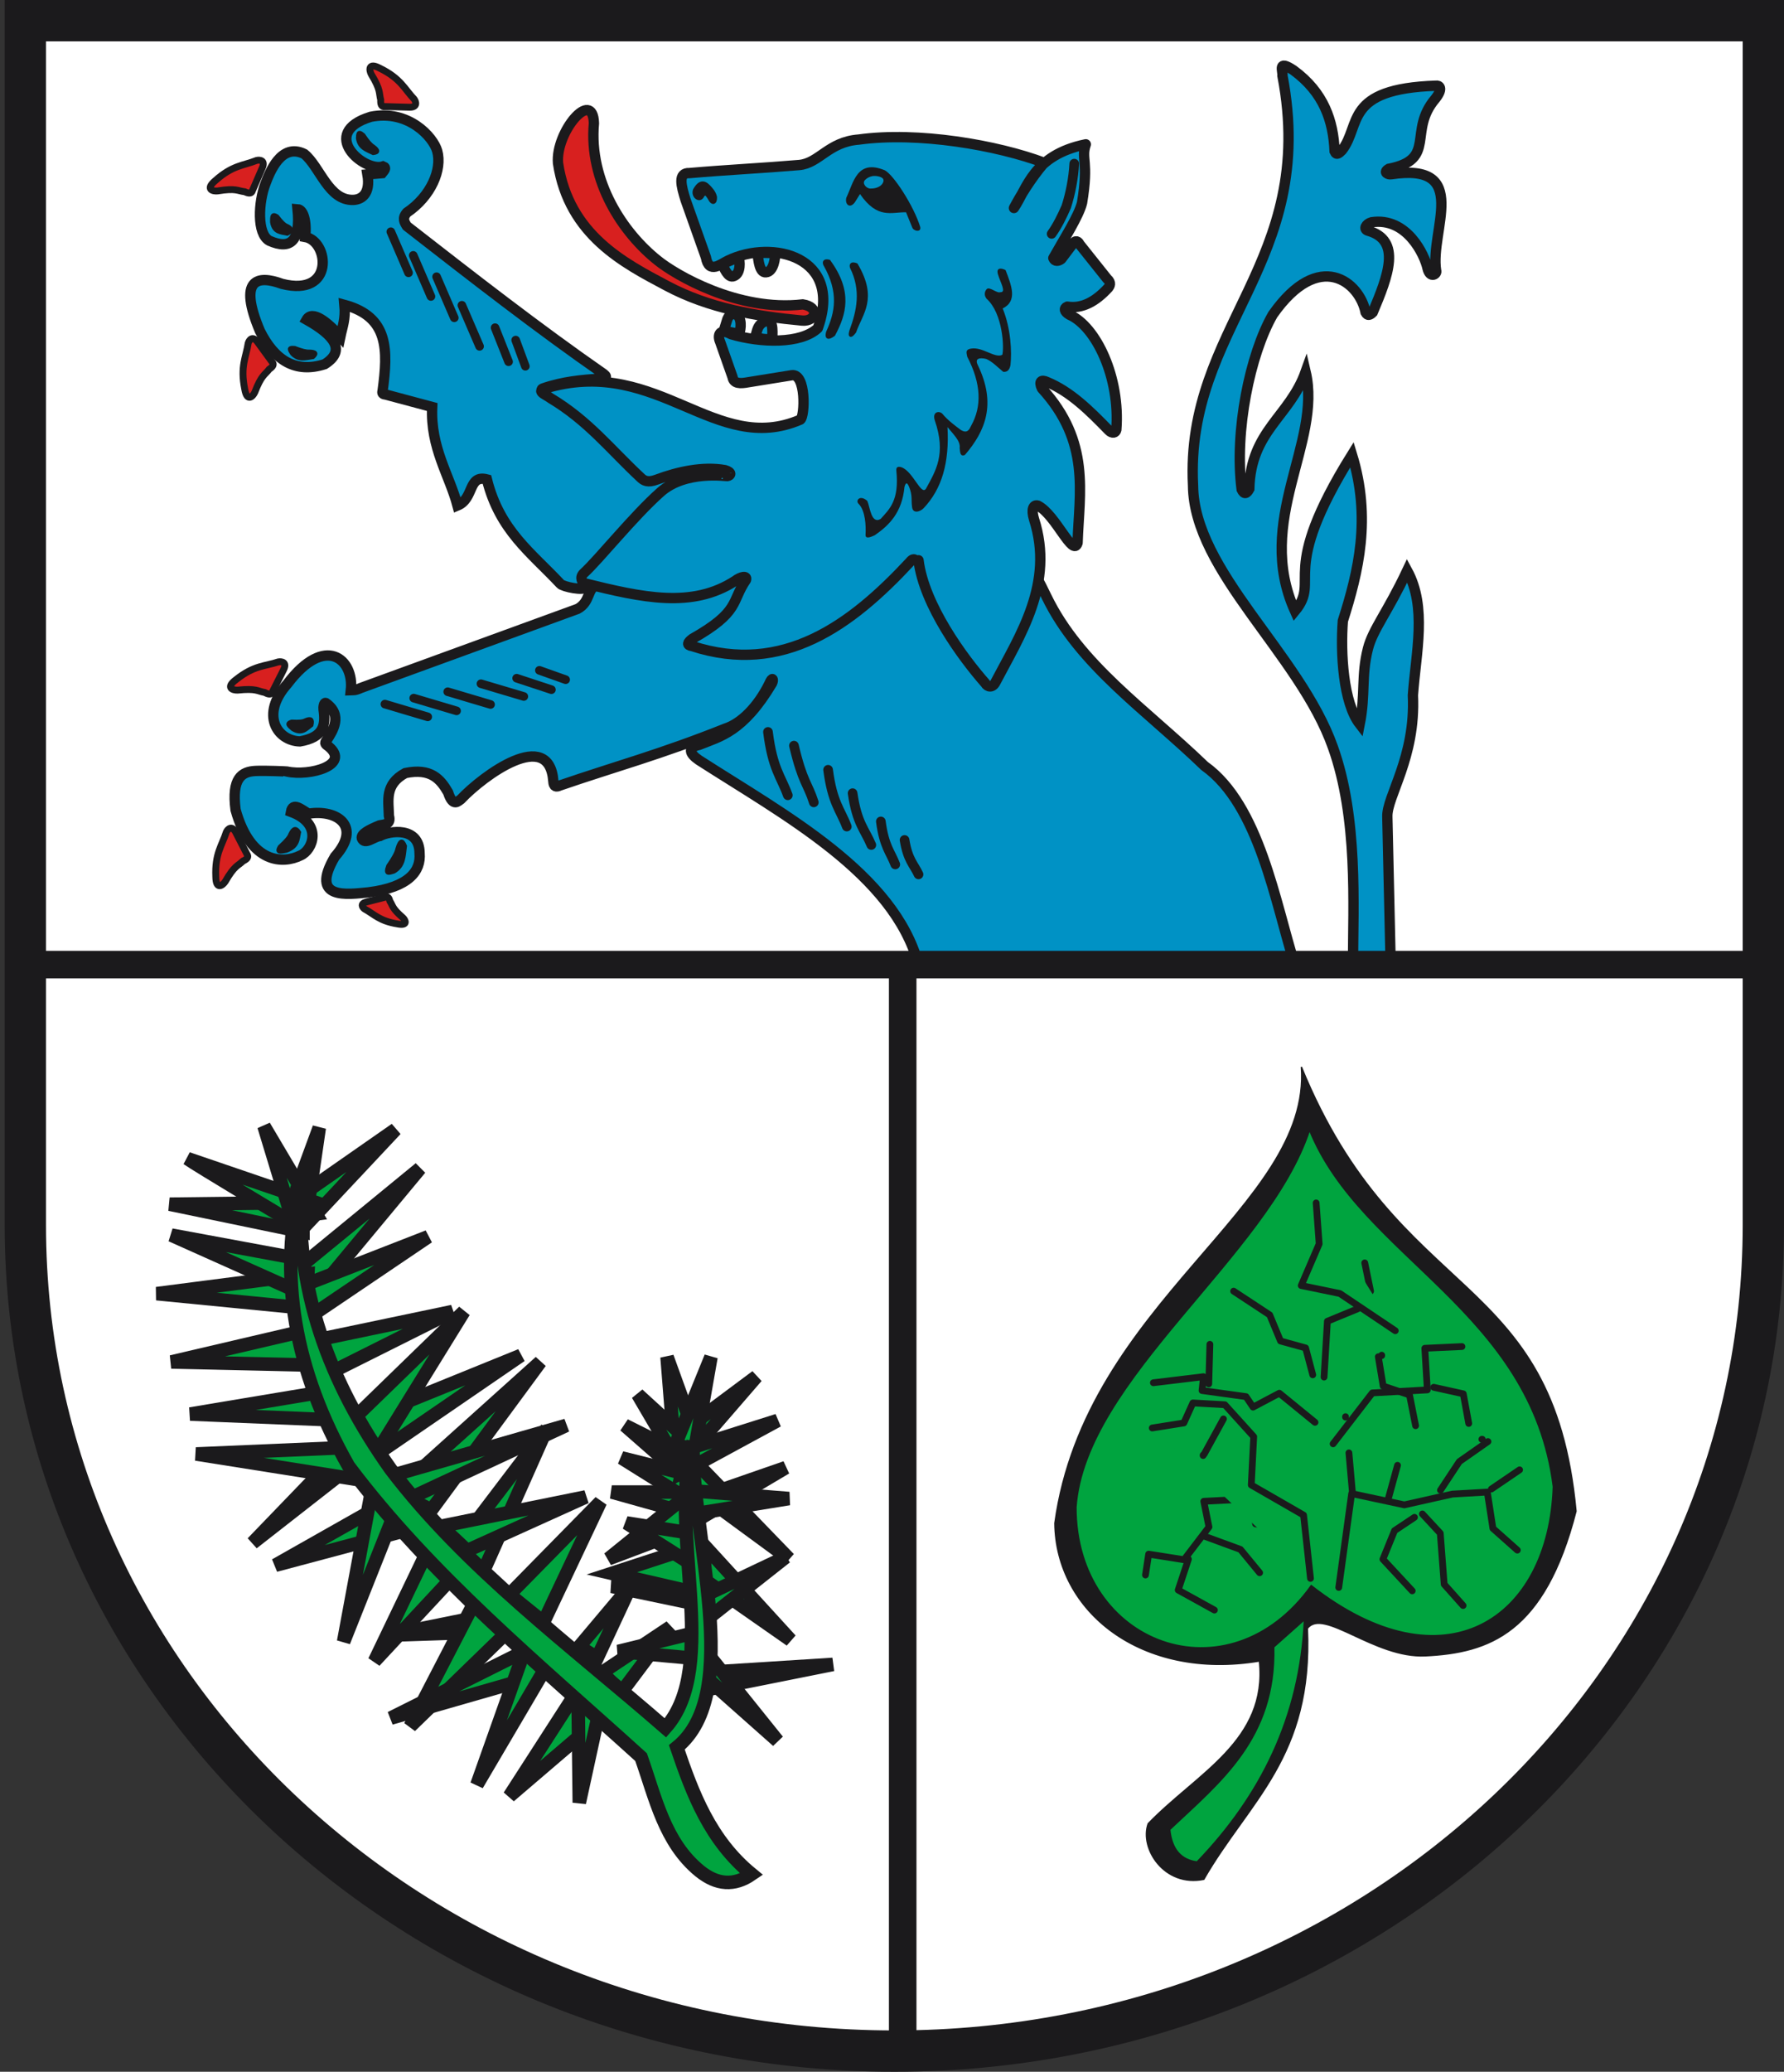 <?xml version="1.0" encoding="UTF-8" standalone="no"?>
<!-- Created with Inkscape (http://www.inkscape.org/) -->

<svg
   xmlns:dc="http://purl.org/dc/elements/1.1/"
   xmlns:cc="http://creativecommons.org/ns#"
   xmlns:rdf="http://www.w3.org/1999/02/22-rdf-syntax-ns#"
   xmlns:svg="http://www.w3.org/2000/svg"
   xmlns="http://www.w3.org/2000/svg"
   xmlns:sodipodi="http://sodipodi.sourceforge.net/DTD/sodipodi-0.dtd"
   xmlns:inkscape="http://www.inkscape.org/namespaces/inkscape"
   version="1.0"
   width="1318.244"
   height="1530.042"
   id="svg6608"
   inkscape:version="0.48.4 r9939"
   sodipodi:docname="Wappen Fohren-Linden.svg">
  <rect width="100%" height="100%" fill="#333333" stroke="none"/>
  <sodipodi:namedview
     pagecolor="#ffffff"
     bordercolor="#666666"
     borderopacity="1"
     objecttolerance="10"
     gridtolerance="10"
     guidetolerance="10"
     inkscape:pageopacity="0"
     inkscape:pageshadow="2"
     inkscape:window-width="640"
     inkscape:window-height="480"
     id="namedview135"
     showgrid="false"
     inkscape:zoom="0.15424412"
     inkscape:cx="659.12195"
     inkscape:cy="765.02106"
     inkscape:window-x="0"
     inkscape:window-y="0"
     inkscape:window-maximized="0"
     inkscape:current-layer="svg6608" />
  <defs
     id="defs6610" />
  <g
     transform="matrix(2.544,0,0,2.544,2370.118,393.864)"
     id="g6367">
    <path
       d="M -418.199,-151.583 L -418.199,198.056 C -418.199,330.456 -531.214,437.801 -670.55,437.801 C -809.976,437.801 -922.973,330.456 -922.973,198.056 L -922.973,-151.583 L -418.199,-151.583 z"
       id="path2565"
       style="fill:#ffffff;fill-opacity:1;stroke:none;stroke-width:10;stroke-linecap:butt;stroke-linejoin:miter;stroke-miterlimit:4;stroke-dasharray:none;stroke-opacity:1" />
  </g>
  <path
     d="M 446.165,276.232 C 397.656,242.546 349.146,204.752 300.637,166.994 C 298.854,164.11 296.994,161.244 300.637,157.004 C 318.505,144.984 326.913,125.124 323.043,111.465 C 320.128,101.178 301.823,80.67 273.996,86.238 C 234.895,98.192 269.194,127.643 283.154,122.87 C 285.927,123.924 283.866,125.946 282.321,127.865 L 271.498,128.811 C 274.048,143.818 266.578,147.467 261.002,147.636 C 242.763,148.179 236.473,123.24 224.876,113.712 C 207.584,105.155 199.212,127.55 196.057,135.851 C 191.065,148.983 189.548,172.6 199.067,177.817 C 214.603,184.663 222.266,178.126 219.881,154.506 C 224.118,154.762 226.687,163.111 225.548,175.015 C 243.185,178.167 247.313,219.463 208.477,209.662 C 190.068,202.898 175.849,205.933 192.055,244.436 C 202.928,266.179 218.313,275.89 239.936,268.966 C 255.699,258.996 247.446,247.854 226.541,236.095 C 230.711,228.809 242.188,237.972 251.502,248.599 C 252.979,241.414 255.505,235.627 254.496,225.127 C 287.415,234.057 286.762,258.387 282.704,288.778 C 282.149,290.44 282.951,291.197 284.724,291.307 L 319.349,300.573 C 317.975,330.739 332.111,350.956 338.06,373.359 C 350.538,368.23 345.651,350.387 359.77,354.042 C 369.254,391.968 392.448,408.038 414.111,431.22 C 415.739,433.213 431.817,436.835 433.446,433.322 L 529.81,363.062 C 504.198,338.187 493.218,323.747 460.067,308.295 C 455.333,305.52 392.743,289.655 401.163,286.88 C 416.213,281.658 430.08,280.572 443.919,279.589 C 446.602,279.523 449.671,279.048 446.165,276.232 z"
     id="path2416"
     style="fill:#0092c5;fill-opacity:1;fill-rule:evenodd;stroke:#1b1a1c;stroke-width:7.633;stroke-linecap:butt;stroke-linejoin:miter;stroke-miterlimit:4;stroke-dasharray:none;stroke-opacity:1" />
  <path
     d="M 441.306,432.163 C 433.673,433.96 436.705,444.356 426.813,449.676 L 266.625,508.08 C 262.152,510.128 261.098,509.611 259.249,509.691 C 261.773,486.74 240.247,468.12 212.388,505.005 C 191.944,528.009 204.97,547.159 221.625,547.552 C 239.221,544.514 240.795,535.561 239.084,524.004 C 238.852,522.434 239.295,518.724 240.694,519.158 C 253.495,528.039 245.904,539.849 241.599,546.391 C 239.275,549.2 240.514,549.512 243.029,551.47 C 258.924,564.909 229.082,573.447 212.086,569.806 C 212.204,569.735 196.322,569.027 188.857,569.36 C 178.668,569.815 171.002,574.648 174.069,598.106 C 185.274,638.399 209.55,637.959 221.976,631.806 C 231.145,627.955 238.941,608.345 214.993,599.563 C 216.32,591.98 222.741,597.98 228.012,600.913 C 248.992,597.587 267.638,610.059 247.462,632.693 C 228.5,664.892 256.649,660.529 272.331,659.025 C 302.404,655.251 311.123,643.144 310.045,630.201 C 309.972,610.15 287.833,613.572 280.682,617.409 C 276.225,617.98 269.455,624.336 267.335,619.063 C 266.679,615.894 272.51,612.818 280.498,609.546 C 284.453,608.822 289.094,608.806 287.372,602.496 C 287.137,591.183 284.051,579.342 299.498,570.933 C 318.327,567.021 325.445,575.351 331.104,585.207 C 334.755,596.594 338.629,591.5 340.599,590.223 C 356.978,572.868 405.9,536.785 408.886,577.006 C 409.076,581.188 411.033,581.393 413.63,580.16 C 454.382,566.142 487.956,557.251 535.888,538.105 C 547.656,534.333 559.899,522.159 568.413,504.999 C 570.934,499.037 571.761,501.963 570.492,504.58 C 548.869,540.837 531.894,543.912 516.647,550.1 C 508.03,551.948 509.277,556.412 516.302,561.267 C 579.891,602.127 660.674,645.157 678.707,712.392 L 956.771,712.392 C 942.416,667.322 930.69,594.592 890.075,565.698 C 846.504,523.701 797.859,491.251 773.343,440.726 C 689.74,264.466 565.278,428.129 441.306,432.163 z"
     id="path2418"
     style="fill:#0092c5;fill-opacity:1;fill-rule:evenodd;stroke:#1b1a1c;stroke-width:7.633;stroke-linecap:butt;stroke-linejoin:miter;stroke-miterlimit:4;stroke-dasharray:none;stroke-opacity:1" />
  <path
     d="M 284.405,520 L 316.064,529.412"
     id="path3194"
     style="fill:none;fill-rule:evenodd;stroke:#1b1a1c;stroke-width:6.361;stroke-linecap:round;stroke-linejoin:round;stroke-miterlimit:4;stroke-dasharray:none;stroke-opacity:1" />
  <path
     d="M 305.709,515.573 L 337.369,524.985"
     id="path3196"
     style="fill:none;fill-rule:evenodd;stroke:#1b1a1c;stroke-width:6.361;stroke-linecap:round;stroke-linejoin:round;stroke-miterlimit:4;stroke-dasharray:none;stroke-opacity:1" />
  <path
     d="M 330.826,510.863 L 362.485,520.276"
     id="path3198"
     style="fill:none;fill-rule:evenodd;stroke:#1b1a1c;stroke-width:6.361;stroke-linecap:round;stroke-linejoin:round;stroke-miterlimit:4;stroke-dasharray:none;stroke-opacity:1" />
  <path
     d="M 567.473,540.549 C 570.888,567.917 577.05,573.318 582.135,587.328"
     id="path3206"
     style="fill:none;fill-rule:evenodd;stroke:#1b1a1c;stroke-width:7.124;stroke-linecap:round;stroke-linejoin:miter;stroke-miterlimit:4;stroke-dasharray:none;stroke-opacity:1" />
  <path
     d="M 586.673,550.673 C 593.129,578.041 596.881,578.554 601.336,592.565"
     id="path3208"
     style="fill:none;fill-rule:evenodd;stroke:#1b1a1c;stroke-width:7.124;stroke-linecap:round;stroke-linejoin:miter;stroke-miterlimit:4;stroke-dasharray:none;stroke-opacity:1" />
  <path
     d="M 611.897,568.507 C 615.118,593.042 620.929,597.884 625.725,610.445"
     id="path3210"
     style="fill:none;fill-rule:evenodd;stroke:#1b1a1c;stroke-width:7.124;stroke-linecap:round;stroke-linejoin:miter;stroke-miterlimit:4;stroke-dasharray:none;stroke-opacity:1" />
  <path
     d="M 630.01,585.785 C 633.231,608.172 639.041,612.59 643.837,624.051"
     id="path3212"
     style="fill:none;fill-rule:evenodd;stroke:#1b1a1c;stroke-width:7.124;stroke-linecap:round;stroke-linejoin:miter;stroke-miterlimit:4;stroke-dasharray:none;stroke-opacity:1" />
  <path
     d="M 650.877,606.652 C 653.359,625.23 657.837,628.897 661.533,638.407"
     id="path3214"
     style="fill:none;fill-rule:evenodd;stroke:#1b1a1c;stroke-width:7.124;stroke-linecap:round;stroke-linejoin:miter;stroke-miterlimit:4;stroke-dasharray:none;stroke-opacity:1" />
  <path
     d="M 668.406,620.341 C 670.81,635.208 675.147,638.142 678.727,645.753"
     id="path3216"
     style="fill:none;fill-rule:evenodd;stroke:#1b1a1c;stroke-width:7.124;stroke-linecap:round;stroke-linejoin:miter;stroke-miterlimit:4;stroke-dasharray:none;stroke-opacity:1" />
  <path
     d="M 999.747,712.392 C 999.852,668.58 1003.639,603.997 984.879,551.736 C 960.545,483.007 882.168,422.087 881.563,358.597 C 875.552,240.809 974.016,194.405 947.638,55.956 C 948.09,52.329 943.622,43.782 955.796,51.877 C 978.181,68.259 985.252,89.146 986.184,111.838 C 987.687,115.177 989.665,112.814 991.596,111.013 C 1006.132,92.519 992.655,65.6 1061.027,63.298 C 1063.073,62.803 1067.037,64.759 1060.634,72.858 C 1040.046,96.995 1062.04,117.693 1026.133,124.696 C 1021.593,127.4 1025.939,129.1 1027.943,128.693 C 1087.181,119.722 1056.573,170.064 1061.177,199.776 C 1062.298,202.31 1056.758,206.039 1054.882,198.326 C 1052.769,188.339 1039.624,160.09 1013.414,164.151 C 1009.137,165.37 1007.34,169.334 1010.784,170.361 C 1035.889,177.363 1025.81,203.632 1014.38,230.641 C 1012.436,232.676 1010.596,233.564 1009.094,230.746 C 1004.683,208.422 974.846,183.494 940.514,232.323 C 923.668,261.63 911.961,318.515 917.496,361.509 C 919.373,365.437 921.249,364.644 923.126,361.121 C 924.127,318.037 952.898,307.806 964.769,274.576 C 977.061,327.259 926.68,384.295 956.882,451.281 C 976.494,427.502 943.627,424.636 999.03,335.757 C 1013.436,382.79 1003.818,422.197 992.268,458.532 C 990.455,482.35 992.533,519.036 1004.741,534.798 C 1009.134,512.658 1005.639,499.204 1010.852,478.867 C 1014.469,464.759 1025.387,452.003 1039.818,421.41 C 1054.573,448.452 1046.322,481.768 1044.033,513.459 C 1046.231,559.58 1024.503,588.379 1025.134,603.321 L 1027.6,712.392 L 999.747,712.392 z"
     id="path3224"
     style="fill:#0092c5;fill-opacity:1;fill-rule:evenodd;stroke:#1b1a1c;stroke-width:7.633;stroke-linecap:butt;stroke-linejoin:miter;stroke-miterlimit:4;stroke-dasharray:none;stroke-opacity:1" />
  <path
     d="M 288.79,171.144 L 301.869,201.473"
     id="path3189"
     style="fill:none;fill-rule:evenodd;stroke:#1b1a1c;stroke-width:6.361;stroke-linecap:round;stroke-linejoin:round;stroke-miterlimit:4;stroke-dasharray:none;stroke-opacity:1" />
  <path
     d="M 305.353,188.612 L 318.432,218.941"
     id="path3191"
     style="fill:none;fill-rule:evenodd;stroke:#1b1a1c;stroke-width:6.361;stroke-linecap:round;stroke-linejoin:round;stroke-miterlimit:4;stroke-dasharray:none;stroke-opacity:1" />
  <path
     d="M 322.598,204.371 L 335.677,234.7"
     id="path3193"
     style="fill:none;fill-rule:evenodd;stroke:#1b1a1c;stroke-width:6.361;stroke-linecap:round;stroke-linejoin:round;stroke-miterlimit:4;stroke-dasharray:none;stroke-opacity:1" />
  <path
     d="M 341.298,225.45 L 354.376,255.779"
     id="path3195"
     style="fill:none;fill-rule:evenodd;stroke:#1b1a1c;stroke-width:6.361;stroke-linecap:round;stroke-linejoin:round;stroke-miterlimit:4;stroke-dasharray:none;stroke-opacity:1" />
  <path
     d="M 274.387,54.937 C 272.801,52.059 271.801,45.665 280.821,50.483 C 296.218,58.071 298.818,65.659 306.059,73.246 C 307.481,75.268 308.598,79.283 302.595,79.185 L 284.285,78.69 C 281.784,79.055 281.122,76.969 281.316,73.741 C 279.891,68.484 281.547,66.748 274.387,54.937 z"
     id="path3209"
     style="fill:#d8201f;fill-opacity:1;fill-rule:evenodd;stroke:#1b1a1c;stroke-width:5.088;stroke-linecap:butt;stroke-linejoin:miter;stroke-miterlimit:4;stroke-dasharray:none;stroke-opacity:1" />
  <path
     d="M 160.825,141.018 C 157.563,141.416 151.258,139.957 159.095,133.388 C 171.882,121.936 179.891,122.356 189.633,118.471 C 192.04,117.906 196.182,118.369 193.85,123.901 L 186.556,140.703 C 185.961,143.159 183.779,142.995 180.857,141.611 C 175.447,140.97 174.455,138.785 160.825,141.018 z"
     id="path3211"
     style="fill:#d8201f;fill-opacity:1;fill-rule:evenodd;stroke:#1b1a1c;stroke-width:5.088;stroke-linecap:butt;stroke-linejoin:miter;stroke-miterlimit:4;stroke-dasharray:none;stroke-opacity:1" />
  <path
     d="M 188.285,289.662 C 186.978,292.677 182.529,297.377 180.827,287.294 C 177.418,270.47 181.833,263.773 183.411,253.405 C 184.141,251.043 186.636,247.705 190.228,252.516 L 201.03,267.307 C 202.848,269.063 201.603,270.863 198.93,272.682 C 195.641,277.024 193.254,276.775 188.285,289.662 z"
     id="path3213"
     style="fill:#d8201f;fill-opacity:1;fill-rule:evenodd;stroke:#1b1a1c;stroke-width:5.088;stroke-linecap:butt;stroke-linejoin:miter;stroke-miterlimit:4;stroke-dasharray:none;stroke-opacity:1" />
  <path
     d="M 204.887,159.643 C 200.484,156.836 200.888,160.757 200.833,164.035 C 202.15,171.985 207.558,171.756 212.319,172.819 C 216.374,170.792 216.374,168.765 212.319,166.738 C 210.31,166.032 208.234,164.009 204.887,159.643 z"
     id="path3215"
     style="fill:#1b1a1c;fill-opacity:1;fill-rule:evenodd;stroke:#1b1a1c;stroke-width:2.544px;stroke-linecap:butt;stroke-linejoin:miter;stroke-opacity:1" />
  <path
     d="M 217.729,256.758 C 211.949,256.179 214.182,258.906 215.65,261.318 C 220.685,266.681 226.074,264.708 231.407,263.895 C 234.585,261.062 233.642,259.582 228.58,259.456 C 226.21,259.611 223.16,258.828 217.729,256.758 z"
     id="path3217"
     style="fill:#1b1a1c;fill-opacity:1;fill-rule:evenodd;stroke:#1b1a1c;stroke-width:2.544px;stroke-linecap:butt;stroke-linejoin:miter;stroke-opacity:1" />
  <path
     d="M 268.606,99.578 C 264.202,95.791 264.468,99.306 264.289,102.123 C 265.34,109.404 270.887,110.876 275.723,113.267 C 279.951,112.767 280.027,111.014 275.951,108.009 C 273.92,106.778 271.87,104.387 268.606,99.578 z"
     id="path3219"
     style="fill:#1b1a1c;fill-opacity:1;fill-rule:evenodd;stroke:#1b1a1c;stroke-width:2.544px;stroke-linecap:butt;stroke-linejoin:miter;stroke-opacity:1" />
  <path
     d="M 215.492,532.731 C 210.502,534.266 213.75,536.498 216.212,538.664 C 223.123,542.81 226.451,538.541 230.345,535.603 C 231.427,531.201 229.882,529.888 225.712,531.664 C 223.873,532.737 220.987,533.008 215.492,532.731 z"
     id="path3221"
     style="fill:#1b1a1c;fill-opacity:1;fill-rule:evenodd;stroke:#1b1a1c;stroke-width:2.544px;stroke-linecap:butt;stroke-linejoin:miter;stroke-opacity:1" />
  <path
     d="M 286.659,639.429 C 283.973,646.584 287.804,644.832 291.012,643.931 C 298.772,639.662 298.472,631.973 299.447,624.825 C 297.407,619.615 295.424,620.221 293.497,626.644 C 292.834,629.737 290.884,633.321 286.659,639.429 z"
     id="path3223"
     style="fill:#1b1a1c;fill-opacity:1;fill-rule:evenodd;stroke:#1b1a1c;stroke-width:2.544px;stroke-linecap:butt;stroke-linejoin:miter;stroke-opacity:1" />
  <path
     d="M 206.554,625.23 C 203.477,630.445 207.865,629.168 211.54,628.511 C 220.427,625.401 220.084,619.798 221.2,614.589 C 218.864,610.793 216.593,611.235 214.386,615.915 C 213.626,618.169 211.393,620.78 206.554,625.23 z"
     id="path3227"
     style="fill:#1b1a1c;fill-opacity:1;fill-rule:evenodd;stroke:#1b1a1c;stroke-width:2.544px;stroke-linecap:butt;stroke-linejoin:miter;stroke-opacity:1" />
  <path
     d="M 175.663,509.675 C 172.384,509.885 166.173,508.068 174.373,501.958 C 187.794,491.256 195.767,492.134 205.715,488.814 C 208.15,488.388 212.259,489.086 209.614,494.476 L 201.37,510.833 C 200.635,513.251 198.466,512.962 195.628,511.413 C 190.265,510.463 189.399,508.226 175.663,509.675 z"
     id="path3231"
     style="fill:#d8201f;fill-opacity:1;fill-rule:evenodd;stroke:#1b1a1c;stroke-width:5.088;stroke-linecap:butt;stroke-linejoin:miter;stroke-miterlimit:4;stroke-dasharray:none;stroke-opacity:1" />
  <path
     d="M 166.453,651.005 C 164.694,653.781 159.571,657.735 159.452,647.51 C 158.691,630.361 164.091,624.43 167.256,614.431 C 168.344,612.211 171.325,609.299 174.129,614.608 L 182.509,630.896 C 184.032,632.912 182.523,634.496 179.601,635.88 C 175.679,639.66 173.359,639.044 166.453,651.005 z"
     id="path3233"
     style="fill:#d8201f;fill-opacity:1;fill-rule:evenodd;stroke:#1b1a1c;stroke-width:5.088;stroke-linecap:butt;stroke-linejoin:miter;stroke-miterlimit:4;stroke-dasharray:none;stroke-opacity:1" />
  <path
     d="M 297.691,677.726 C 299.558,679.477 301.775,683.914 293.783,682.357 C 280.285,680.164 276.573,675.204 269.313,671.247 C 267.766,670.083 266,667.403 270.613,666.178 L 284.727,662.58 C 286.556,661.774 287.537,663.149 288.122,665.54 C 290.405,669.057 289.533,670.679 297.691,677.726 z"
     id="path3235"
     style="fill:#d8201f;fill-opacity:1;fill-rule:evenodd;stroke:#1b1a1c;stroke-width:5.088;stroke-linecap:butt;stroke-linejoin:miter;stroke-miterlimit:4;stroke-dasharray:none;stroke-opacity:1" />
  <path
     d="M 1302.979,15.266 L 1302.979,904.817 C 1302.979,1241.67 1015.445,1514.777 660.947,1514.777 C 306.219,1514.777 18.73,1241.67 18.73,904.817 L 18.73,15.266 L 1302.979,15.266 z"
     id="path3539"
     style="fill:none;fill-opacity:1;stroke:#1b1a1c;stroke-width:30.53;stroke-linecap:butt;stroke-linejoin:miter;stroke-miterlimit:4;stroke-dasharray:none;stroke-opacity:1" />
  <path
     d="M 585.027,277.129 C 595.821,275.467 594.805,307.527 591.414,309.91 C 528.861,336.868 486.759,263.915 406.093,285.954 C 393.718,288.355 403.287,291.254 406.754,294.015 C 434.805,310.814 451.027,331.888 473.174,352.507 C 475.716,355.07 478.62,356.707 485.317,354.195 C 500.773,348.397 519.398,344.279 535.722,347.205 C 541.157,348.764 540.05,351.268 537.408,351.595 C 537.649,351.936 506.77,346.799 488.052,363.446 C 467.825,381.436 442.923,412.699 431.392,423.306 C 427.896,426.521 430.463,430.417 431.757,430.741 C 474.607,441.343 511.428,449.623 543.315,428.899 C 547.065,425.982 552.373,424.687 551.207,428.31 C 540.163,444.351 547.144,451.623 511.604,471.746 C 507.974,474.48 507.118,476.484 511.39,477.139 C 578.665,499.096 629.127,461.524 672.312,415.112 C 676.124,410.192 677.246,416.145 678.716,413.773 C 682.753,447.006 712.004,486.404 728.014,504.532 C 729.677,507.605 733.442,508.009 735.484,504.055 C 753.799,469.122 779.239,430.854 764.087,383.5 C 761.823,376.074 763.611,372.409 766.923,373.417 C 780.034,380.002 792.81,412.016 796.257,400.952 C 797.516,363.48 806.055,326.413 769.898,286.863 C 767.338,281.431 769.659,280.234 773.524,282.04 C 790.832,289.092 805.104,303.23 819.208,317.756 C 821.924,320.571 824.433,319.641 824.882,317.381 C 827.878,278.933 810.073,241.111 790.135,232.396 C 786.206,230.033 785.933,227.594 788.67,226.456 C 799.641,228.212 809.622,222.714 818.962,212.507 C 819.93,211.225 821.503,208.909 818.071,205.872 L 797.678,180.321 C 796.938,178.548 794.812,176.709 792.524,180.323 L 784.23,191.315 C 782.114,192.945 779.379,193.368 778.331,190.605 C 786.366,176.232 797.12,159.682 799.552,149.79 C 804.758,118.419 798.587,117.618 802.326,106.585 C 763.327,114.52 758.987,139.244 749.219,153.623 C 753.687,145.132 761.379,132.259 771.62,120.233 C 737.013,107.211 678.365,96.976 634.427,103.091 C 612.145,104.777 605.264,120.615 590.484,121.877 C 564.201,124.122 536.125,125.49 509.477,127.828 C 500.695,127.4 503.356,137.27 506.562,147.631 L 521.616,190.039 C 523.85,202.786 532.694,194.868 537.869,192.462 C 570.979,176.451 623.164,189.618 604.294,242.371 C 591.757,254.151 562.221,253.338 540.209,246.821 C 531.331,242.028 530.058,247.904 532.105,252.408 L 541.307,278.504 C 542.124,283.508 547.054,283.371 552.706,282.331 L 585.027,277.129 z"
     id="path2384"
     style="fill:#0092c5;fill-opacity:1;fill-rule:evenodd;stroke:#1b1a1c;stroke-width:7.633;stroke-linecap:round;stroke-linejoin:round;stroke-miterlimit:4;stroke-dasharray:none;stroke-opacity:1" />
  <path
     d="M 533.511,195.178 C 536.749,193.665 541.1,191.676 545.799,190.163 C 546.654,192.242 547.792,201.812 542.256,203.923 C 537.8,205.824 534.934,197.187 533.511,195.178 z"
     id="path2406"
     style="fill:#0092c5;fill-opacity:1;fill-rule:evenodd;stroke:#1b1a1c;stroke-width:7.633;stroke-linecap:butt;stroke-linejoin:miter;stroke-miterlimit:4;stroke-dasharray:none;stroke-opacity:1" />
  <path
     d="M 559.763,187.313 C 562.547,186.501 568.858,186.601 572.784,187.237 C 572.978,189.477 571.889,200.748 565.975,201.105 C 561.154,201.586 560.436,192.013 559.763,187.313 z"
     id="path2408"
     style="fill:#0092c5;fill-opacity:1;fill-rule:evenodd;stroke:#1b1a1c;stroke-width:7.633;stroke-linecap:butt;stroke-linejoin:miter;stroke-miterlimit:4;stroke-dasharray:none;stroke-opacity:1" />
  <path
     d="M 593.247,224.804 C 605.85,226.781 603.078,237.501 592.873,236.765 C 558.016,233.507 523.962,227.676 492.827,211.141 C 461.432,194.469 420.295,173.642 412.332,120.516 C 410.373,97.441 438.03,64.846 438.871,90.986 C 434.937,134.102 460.44,172.068 485.998,192.377 C 498.817,202.811 545.362,230.413 593.247,224.804 z"
     id="path2410"
     style="fill:#d8201f;fill-opacity:1;fill-rule:evenodd;stroke:#1b1a1c;stroke-width:7.633;stroke-linecap:butt;stroke-linejoin:miter;stroke-miterlimit:4;stroke-dasharray:none;stroke-opacity:1" />
  <path
     d="M 625.393,145.934 C 630.69,135.071 633.064,117.219 653.801,125.749 C 660.238,129.048 675.308,152.217 679.967,167.613 C 680.936,171.85 674.875,170.852 673.967,167.744 L 669.5,156.774 C 658.655,156.583 648.462,162.077 635.485,143.317 L 631.747,149.298 C 627.941,154.58 624.075,150.792 625.393,145.934 z"
     id="path2412"
     style="fill:#1b1a1c;fill-opacity:1;fill-rule:evenodd;stroke:none;stroke-width:1px;stroke-linecap:butt;stroke-linejoin:miter;stroke-opacity:1" />
  <path
     d="M 639.218,132.925 C 636.635,135.416 640.32,139.329 643.103,139.238 C 650.333,139.408 653.279,135.056 652.816,132.925 C 652.704,130.572 647.425,129.599 644.786,130.045 C 642.479,130.434 640.426,131.629 639.218,132.925 z"
     id="path2414"
     style="fill:#0092c5;fill-opacity:1;fill-rule:evenodd;stroke:none;stroke-width:1px;stroke-linecap:butt;stroke-linejoin:miter;stroke-opacity:1" />
  <path
     d="M 355.393,504.949 L 387.052,514.362"
     id="path3200"
     style="fill:none;fill-rule:evenodd;stroke:#1b1a1c;stroke-width:6.361;stroke-linecap:round;stroke-linejoin:round;stroke-miterlimit:4;stroke-dasharray:none;stroke-opacity:1" />
  <path
     d="M 381.765,500.868 L 407.459,509.338"
     id="path3202"
     style="fill:none;fill-rule:evenodd;stroke:#1b1a1c;stroke-width:6.361;stroke-linecap:round;stroke-linejoin:round;stroke-miterlimit:4;stroke-dasharray:none;stroke-opacity:1" />
  <path
     d="M 398.562,495.06 L 417.977,501.961"
     id="path3204"
     style="fill:none;fill-rule:evenodd;stroke:#1b1a1c;stroke-width:6.361;stroke-linecap:round;stroke-linejoin:round;stroke-miterlimit:4;stroke-dasharray:none;stroke-opacity:1" />
  <path
     d="M 513.268,140.458 C 511.792,144.923 516.715,148.77 518.908,145.104 C 519.864,143.323 521.105,142.113 522.89,144.44 C 523.692,145.555 524.277,146.425 524.733,147.325 C 526.254,150.33 528.744,150.204 528.551,145.56 C 527.841,142.121 525.44,139.606 523.711,137.774 C 520.307,134.169 516.846,133.933 513.268,140.458 z"
     id="path3218"
     style="fill:#1b1a1c;fill-opacity:1;fill-rule:evenodd;stroke:#1b1a1c;stroke-width:2.544px;stroke-linecap:butt;stroke-linejoin:miter;stroke-opacity:1" />
  <path
     d="M 535.023,243.602 L 537.479,235.704 C 538.934,231.869 542.064,231.552 543.718,232.217 C 548.325,234.07 547.76,242.934 545.984,246.848 C 542.094,245.394 538.095,245.584 535.023,243.602 z"
     id="path3220"
     style="fill:#0092c5;fill-opacity:1;fill-rule:evenodd;stroke:#1b1a1c;stroke-width:7.633;stroke-linecap:butt;stroke-linejoin:miter;stroke-miterlimit:4;stroke-dasharray:none;stroke-opacity:1" />
  <path
     d="M 558.139,248.653 C 559.485,244.499 559.525,240.617 563.916,237.985 C 571.649,234.057 570.885,243.242 570.635,250.652 C 565.836,250.491 562.938,250.665 558.139,248.653 z"
     id="path3222"
     style="fill:#0092c5;fill-opacity:1;fill-rule:evenodd;stroke:#1b1a1c;stroke-width:7.633;stroke-linecap:butt;stroke-linejoin:miter;stroke-miterlimit:4;stroke-dasharray:none;stroke-opacity:1" />
  <path
     d="M 609.524,195.172 C 621.492,216.008 618.121,231.267 611.67,245.405 C 610.837,248.695 611.2,250.549 615.964,247.122 C 624.101,231.833 628.899,215.556 612.529,193.026 C 609.989,192.459 608.684,192.922 609.524,195.172 z"
     id="path3226"
     style="fill:#1b1a1c;fill-opacity:1;fill-rule:evenodd;stroke:#1b1a1c;stroke-width:2.544px;stroke-linecap:butt;stroke-linejoin:miter;stroke-opacity:1" />
  <path
     d="M 629.273,197.319 C 637.738,214.439 634.315,229.656 628.844,244.546 C 627.873,248.087 628.446,248.76 631.42,244.976 C 636.29,231.038 647.425,220.656 632.708,195.602 C 629.957,194.568 628.641,194.969 629.273,197.319 z"
     id="path3228"
     style="fill:#1b1a1c;fill-opacity:1;fill-rule:evenodd;stroke:#1b1a1c;stroke-width:2.544px;stroke-linecap:butt;stroke-linejoin:miter;stroke-opacity:1" />
  <path
     d="M 737.316,202.275 C 739.071,208.466 743.868,216.028 739.184,215.781 C 736.75,216.865 731.298,211.561 729.231,213.424 C 728.367,214.202 726.423,217.068 728.88,220.503 C 741.205,231.404 742.042,257.376 740.623,262.033 C 735.289,264.845 726.049,256.082 717.717,257.426 C 712.773,258.116 714.364,260.984 714.712,263.437 C 725.222,283.645 725.417,300.274 717.729,314.167 C 716.404,316.904 714.922,320.59 709.989,317.534 C 706.345,314.845 700.174,310.267 696.495,305.734 C 694.179,303.081 688.764,303.962 690.669,310.235 C 699.409,335.388 691.354,347.79 684.229,360.897 C 680.684,366.323 674.883,348.544 666.349,345.15 C 662.924,344.05 662.142,345.374 662.333,347.588 C 664.537,369.58 657.341,375.906 650.74,383.223 C 643.7,387.412 642.883,374.412 640.866,369.913 C 635.235,365.047 631.985,369.786 634.425,372.06 C 639.477,377.081 639.953,388.467 639.577,394.815 C 639.368,397.994 642.449,397.175 646.447,395.245 C 657.237,387.788 666.541,378.45 668.343,359.609 C 669.488,355.387 670.633,356.943 671.778,359.609 C 674.373,366.041 673.209,369.341 673.925,374.207 C 674.328,379.594 679.695,378.099 682.398,375.42 C 696.066,361.039 701.585,341.576 700.114,315.387 C 704.214,320.539 709.907,325.691 709.13,330.844 C 709.422,334.001 709.465,337.515 712.995,335.996 C 728.039,318.481 736.536,298.397 722.44,269.448 C 719.412,263.085 727.09,264.65 728.88,265.155 C 733.448,267.144 737.181,271.28 741.331,274.6 C 743.708,274.795 745.755,274.003 746.656,269.772 C 747.741,259.918 746.985,242.601 740.902,227.802 C 752.141,222.272 747.355,210.78 743.048,199.466 C 740.635,198.197 736.03,197.038 737.316,202.275 z"
     id="path3230"
     style="fill:#1b1a1c;fill-opacity:1;fill-rule:evenodd;stroke:none;stroke-width:1px;stroke-linecap:butt;stroke-linejoin:miter;stroke-opacity:1" />
  <path
     d="M 365.825,241.998 L 375.801,267.146"
     id="path3197"
     style="fill:none;fill-rule:evenodd;stroke:#1b1a1c;stroke-width:6.361;stroke-linecap:round;stroke-linejoin:round;stroke-miterlimit:4;stroke-dasharray:none;stroke-opacity:1" />
  <path
     d="M 381.052,251.163 L 388.206,270.486"
     id="path3199"
     style="fill:none;fill-rule:evenodd;stroke:#1b1a1c;stroke-width:6.361;stroke-linecap:round;stroke-linejoin:round;stroke-miterlimit:4;stroke-dasharray:none;stroke-opacity:1" />
  <path
     d="M 793.8,120.848 C 793.249,131.458 791.011,142.936 787.879,152.678 C 784.978,159.364 781.134,167.163 777.088,172.721"
     id="path3201"
     style="fill:none;fill-rule:evenodd;stroke:#1b1a1c;stroke-width:7.124;stroke-linecap:round;stroke-linejoin:miter;stroke-miterlimit:4;stroke-dasharray:none;stroke-opacity:1" />
  <path
     d="M 10.177,712.392 L 1303.361,712.392"
     id="path3736"
     style="fill:none;fill-rule:evenodd;stroke:#1b1a1c;stroke-width:20.354;stroke-linecap:butt;stroke-linejoin:miter;stroke-miterlimit:4;stroke-dasharray:none;stroke-opacity:1" />
  <path
     d="M 667.022,1512.773 L 667.022,709.582"
     id="path2863"
     style="fill:none;fill-rule:evenodd;stroke:#1b1a1c;stroke-width:20.354;stroke-linecap:butt;stroke-linejoin:miter;stroke-miterlimit:4;stroke-dasharray:none;stroke-opacity:1" />
  <path
     d="M 848.428,1346.828 C 884.708,1309.323 936.77,1285.506 930.62,1226.701 C 843.473,1241.223 780.121,1190.136 779.475,1124.875 C 802.127,961.221 969.324,891.339 961.615,787.953 C 1033.773,964.462 1147.69,935.969 1164.553,1116.057 C 1141.383,1206.245 1100.336,1220.55 1053.301,1222.864 C 1015.373,1224.73 977.897,1186.995 966.06,1202.647 C 970.274,1297.882 922.756,1330.02 889.524,1387.924 C 860.521,1393.869 841.857,1365.165 848.428,1346.828 z"
     id="path2878"
     style="fill:#1b1a1c;fill-opacity:1;fill-rule:evenodd;stroke:#1b1a1c;stroke-width:1px;stroke-linecap:butt;stroke-linejoin:miter;stroke-opacity:1" />
  <path
     d="M 941.198,1216.361 C 942.828,1283.996 901.655,1315.962 864.353,1351.154 C 865.839,1366.11 872.949,1373.566 884.509,1375.089 C 931.336,1326.431 960.677,1268.357 963.873,1196.205 L 941.198,1216.361 z"
     id="path2880"
     style="fill:#00a43f;fill-opacity:1;fill-rule:evenodd;stroke:#1b1a1c;stroke-width:1px;stroke-linecap:butt;stroke-linejoin:miter;stroke-opacity:1" />
  <path
     d="M 968.912,1171.011 C 907.81,1256.411 794.89,1214.555 795.067,1113.062 C 801.958,1018.093 936.998,927.88 967.652,834.659 C 1005.84,929.12 1131.427,967.562 1147.795,1097.945 C 1144.585,1195.912 1067.191,1247.863 968.912,1171.011 z"
     id="path2882"
     style="fill:#00a43f;fill-opacity:1;fill-rule:evenodd;stroke:#1b1a1c;stroke-width:1px;stroke-linecap:butt;stroke-linejoin:miter;stroke-opacity:1" />
  <path
     d="M 186.611,1139.517 L 267.235,1076.53 L 254.637,1068.971 L 186.611,1139.517 z"
     id="path2884"
     style="fill:#00a43f;fill-opacity:1;fill-rule:evenodd;stroke:#1b1a1c;stroke-width:10;stroke-linecap:butt;stroke-linejoin:miter;stroke-miterlimit:4;stroke-dasharray:none;stroke-opacity:1" />
  <path
     d="M 144.886,1073.803 L 269.878,1093.593 L 264.839,1068.651 L 144.886,1073.803 z"
     id="path2886"
     style="fill:#00a43f;fill-opacity:1;fill-rule:evenodd;stroke:#1b1a1c;stroke-width:10;stroke-linecap:butt;stroke-linejoin:miter;stroke-miterlimit:4;stroke-dasharray:none;stroke-opacity:1" />
  <path
     d="M 140.576,1044.304 L 251.314,1048.848 L 244.215,1027.006 L 140.576,1044.304 z"
     id="path2888"
     style="fill:#00a43f;fill-opacity:1;fill-rule:evenodd;stroke:#1b1a1c;stroke-width:10;stroke-linecap:butt;stroke-linejoin:miter;stroke-miterlimit:4;stroke-dasharray:none;stroke-opacity:1" />
  <path
     d="M 277.934,1074.291 L 384.825,1001.029 L 263.522,1050.27 L 277.934,1074.291 z"
     id="path2890"
     style="fill:#00a43f;fill-opacity:1;fill-rule:evenodd;stroke:#1b1a1c;stroke-width:10;stroke-linecap:butt;stroke-linejoin:miter;stroke-miterlimit:4;stroke-dasharray:none;stroke-opacity:1" />
  <path
     d="M 318.769,1115.125 L 399.237,1005.832 L 292.346,1101.914 L 318.769,1115.125 z"
     id="path2892"
     style="fill:#00a43f;fill-opacity:1;fill-rule:evenodd;stroke:#1b1a1c;stroke-width:10;stroke-linecap:butt;stroke-linejoin:miter;stroke-miterlimit:4;stroke-dasharray:none;stroke-opacity:1" />
  <path
     d="M 280.336,1092.306 L 418.453,1052.672 L 297.15,1109.12 L 280.336,1092.306 z"
     id="path2894"
     style="fill:#00a43f;fill-opacity:1;fill-rule:evenodd;stroke:#1b1a1c;stroke-width:10;stroke-linecap:butt;stroke-linejoin:miter;stroke-miterlimit:4;stroke-dasharray:none;stroke-opacity:1" />
  <path
     d="M 335.583,1145.151 L 404.041,1055.074 L 356,1163.166 L 335.583,1145.151 z"
     id="path2896"
     style="fill:#00a43f;fill-opacity:1;fill-rule:evenodd;stroke:#1b1a1c;stroke-width:10;stroke-linecap:butt;stroke-linejoin:miter;stroke-miterlimit:4;stroke-dasharray:none;stroke-opacity:1" />
  <path
     d="M 276.733,1226.82 L 319.97,1136.744 L 341.588,1157.161 L 276.733,1226.82 z"
     id="path2898"
     style="fill:#00a43f;fill-opacity:1;fill-rule:evenodd;stroke:#1b1a1c;stroke-width:10;stroke-linecap:butt;stroke-linejoin:miter;stroke-miterlimit:4;stroke-dasharray:none;stroke-opacity:1" />
  <path
     d="M 395.634,1204.001 L 287.542,1207.604 L 388.428,1187.186 L 395.634,1204.001 z"
     id="path2900"
     style="fill:#00a43f;fill-opacity:1;fill-rule:evenodd;stroke:#1b1a1c;stroke-width:10;stroke-linecap:butt;stroke-linejoin:miter;stroke-miterlimit:4;stroke-dasharray:none;stroke-opacity:1" />
  <path
     d="M 303.155,1274.861 L 354.799,1175.176 L 384.825,1195.593 L 303.155,1274.861 z"
     id="path2902"
     style="fill:#00a43f;fill-opacity:1;fill-rule:evenodd;stroke:#1b1a1c;stroke-width:10;stroke-linecap:butt;stroke-linejoin:miter;stroke-miterlimit:4;stroke-dasharray:none;stroke-opacity:1" />
  <path
     d="M 288.743,1268.856 L 406.443,1210.006 L 426.86,1229.222 L 288.743,1268.856 z"
     id="path2904"
     style="fill:#00a43f;fill-opacity:1;fill-rule:evenodd;stroke:#1b1a1c;stroke-width:10;stroke-linecap:butt;stroke-linejoin:miter;stroke-miterlimit:4;stroke-dasharray:none;stroke-opacity:1" />
  <path
     d="M 352.397,1318.098 L 392.031,1206.403 L 412.448,1216.011 L 352.397,1318.098 z"
     id="path2906"
     style="fill:#00a43f;fill-opacity:1;fill-rule:evenodd;stroke:#1b1a1c;stroke-width:10;stroke-linecap:butt;stroke-linejoin:miter;stroke-miterlimit:4;stroke-dasharray:none;stroke-opacity:1" />
  <path
     d="M 376.417,1326.505 L 435.267,1235.227 L 459.288,1255.645 L 376.417,1326.505 z"
     id="path2908"
     style="fill:#00a43f;fill-opacity:1;fill-rule:evenodd;stroke:#1b1a1c;stroke-width:10;stroke-linecap:butt;stroke-linejoin:miter;stroke-miterlimit:4;stroke-dasharray:none;stroke-opacity:1" />
  <path
     d="M 428.061,1331.309 L 426.86,1226.82 L 448.479,1237.629 L 428.061,1331.309 z"
     id="path2910"
     style="fill:#00a43f;fill-opacity:1;fill-rule:evenodd;stroke:#1b1a1c;stroke-width:10;stroke-linecap:butt;stroke-linejoin:miter;stroke-miterlimit:4;stroke-dasharray:none;stroke-opacity:1" />
  <path
     d="M 276.733,1075.492 L 342.789,968.601 L 259.919,1049.069 L 276.733,1075.492 z"
     id="path2912"
     style="fill:#00a43f;fill-opacity:1;fill-rule:evenodd;stroke:#1b1a1c;stroke-width:10;stroke-linecap:butt;stroke-linejoin:miter;stroke-miterlimit:4;stroke-dasharray:none;stroke-opacity:1" />
  <path
     d="M 203.471,1155.96 L 294.748,1104.316 L 311.562,1127.135 L 203.471,1155.96 z"
     id="path2914"
     style="fill:#00a43f;fill-opacity:1;fill-rule:evenodd;stroke:#1b1a1c;stroke-width:10;stroke-linecap:butt;stroke-linejoin:miter;stroke-miterlimit:4;stroke-dasharray:none;stroke-opacity:1" />
  <path
     d="M 253.913,1212.408 L 275.532,1095.909 L 295.949,1106.718 L 253.913,1212.408 z"
     id="path2916"
     style="fill:#00a43f;fill-opacity:1;fill-rule:evenodd;stroke:#1b1a1c;stroke-width:10;stroke-linecap:butt;stroke-linejoin:miter;stroke-miterlimit:4;stroke-dasharray:none;stroke-opacity:1" />
  <path
     d="M 223.888,933.771 L 310.361,862.911 L 227.491,962.596 L 223.888,933.771 z"
     id="path2918"
     style="fill:#00a43f;fill-opacity:1;fill-rule:evenodd;stroke:#1b1a1c;stroke-width:10;stroke-linecap:butt;stroke-linejoin:miter;stroke-miterlimit:4;stroke-dasharray:none;stroke-opacity:1" />
  <path
     d="M 227.491,973.405 L 316.366,913.354 L 223.888,949.385 L 227.491,973.405 z"
     id="path2920"
     style="fill:#00a43f;fill-opacity:1;fill-rule:evenodd;stroke:#1b1a1c;stroke-width:10;stroke-linecap:butt;stroke-linejoin:miter;stroke-miterlimit:4;stroke-dasharray:none;stroke-opacity:1" />
  <path
     d="M 231.094,990.219 L 334.382,968.601 L 238.3,1016.642 L 231.094,990.219 z"
     id="path2922"
     style="fill:#00a43f;fill-opacity:1;fill-rule:evenodd;stroke:#1b1a1c;stroke-width:10;stroke-linecap:butt;stroke-linejoin:miter;stroke-miterlimit:4;stroke-dasharray:none;stroke-opacity:1" />
  <path
     d="M 219.084,984.214 L 126.605,1005.832 L 233.496,1008.235 L 219.084,984.214 z"
     id="path2924"
     style="fill:#00a43f;fill-opacity:1;fill-rule:evenodd;stroke:#1b1a1c;stroke-width:10;stroke-linecap:butt;stroke-linejoin:miter;stroke-miterlimit:4;stroke-dasharray:none;stroke-opacity:1" />
  <path
     d="M 115.796,955.39 L 227.491,940.978 L 226.29,966.199 L 115.796,955.39 z"
     id="path2926"
     style="fill:#00a43f;fill-opacity:1;fill-rule:evenodd;stroke:#1b1a1c;stroke-width:10;stroke-linecap:butt;stroke-linejoin:miter;stroke-miterlimit:4;stroke-dasharray:none;stroke-opacity:1" />
  <path
     d="M 125.404,889.334 L 223.888,909.751 L 223.888,888.133 L 125.404,889.334 z"
     id="path2928"
     style="fill:#00a43f;fill-opacity:1;fill-rule:evenodd;stroke:#1b1a1c;stroke-width:10;stroke-linecap:butt;stroke-linejoin:miter;stroke-miterlimit:4;stroke-dasharray:none;stroke-opacity:1" />
  <path
     d="M 292.346,834.087 L 213.079,889.334 L 219.084,912.153 L 292.346,834.087 z"
     id="path2930"
     style="fill:#00a43f;fill-opacity:1;fill-rule:evenodd;stroke:#1b1a1c;stroke-width:10;stroke-linecap:butt;stroke-linejoin:miter;stroke-miterlimit:4;stroke-dasharray:none;stroke-opacity:1" />
  <path
     d="M 138.616,855.705 C 143.42,859.308 215.481,902.545 215.481,902.545 L 233.496,888.133 L 138.616,855.705 z"
     id="path2932"
     style="fill:#00a43f;fill-opacity:1;fill-rule:evenodd;stroke:#1b1a1c;stroke-width:10;stroke-linecap:butt;stroke-linejoin:miter;stroke-miterlimit:4;stroke-dasharray:none;stroke-opacity:1" />
  <path
     d="M 195.064,831.685 L 215.481,898.942 L 233.496,896.54 L 195.064,831.685 z"
     id="path2934"
     style="fill:#00a43f;fill-opacity:1;fill-rule:evenodd;stroke:#1b1a1c;stroke-width:10;stroke-linecap:butt;stroke-linejoin:miter;stroke-miterlimit:4;stroke-dasharray:none;stroke-opacity:1" />
  <path
     d="M 235.898,832.886 L 214.28,891.736 L 226.29,898.942 L 235.898,832.886 z"
     id="path2936"
     style="fill:#00a43f;fill-opacity:1;fill-rule:evenodd;stroke:#1b1a1c;stroke-width:10;stroke-linecap:butt;stroke-linejoin:miter;stroke-miterlimit:4;stroke-dasharray:none;stroke-opacity:1" />
  <path
     d="M 126.605,912.153 L 223.888,930.168 L 217.883,952.988 L 126.605,912.153 z"
     id="path2938"
     style="fill:#00a43f;fill-opacity:1;fill-rule:evenodd;stroke:#1b1a1c;stroke-width:10;stroke-linecap:butt;stroke-linejoin:miter;stroke-miterlimit:4;stroke-dasharray:none;stroke-opacity:1" />
  <path
     d="M 325.975,1127.135 L 432.865,1105.517 L 345.191,1145.151 L 325.975,1127.135 z"
     id="path2940"
     style="fill:#00a43f;fill-opacity:1;fill-rule:evenodd;stroke:#1b1a1c;stroke-width:10;stroke-linecap:butt;stroke-linejoin:miter;stroke-miterlimit:4;stroke-dasharray:none;stroke-opacity:1" />
  <path
     d="M 521.741,1104.316 L 580.591,1083.899 L 515.736,1122.331 L 521.741,1104.316 z"
     id="path2942"
     style="fill:#00a43f;fill-opacity:1;fill-rule:evenodd;stroke:#1b1a1c;stroke-width:10;stroke-linecap:butt;stroke-linejoin:miter;stroke-miterlimit:4;stroke-dasharray:none;stroke-opacity:1" />
  <path
     d="M 452.082,1101.914 L 512.133,1118.728 L 513.334,1101.914 L 452.082,1101.914 z"
     id="path2944"
     style="fill:#00a43f;fill-opacity:1;fill-rule:evenodd;stroke:#1b1a1c;stroke-width:10;stroke-linecap:butt;stroke-linejoin:miter;stroke-miterlimit:4;stroke-dasharray:none;stroke-opacity:1" />
  <path
     d="M 459.288,1076.693 L 507.328,1106.718 L 512.133,1089.904 L 459.288,1076.693 z"
     id="path2946"
     style="fill:#00a43f;fill-opacity:1;fill-rule:evenodd;stroke:#1b1a1c;stroke-width:10;stroke-linecap:butt;stroke-linejoin:miter;stroke-miterlimit:4;stroke-dasharray:none;stroke-opacity:1" />
  <path
     d="M 461.69,1052.672 L 509.731,1094.708 L 509.731,1076.693 L 461.69,1052.672 z"
     id="path2948"
     style="fill:#00a43f;fill-opacity:1;fill-rule:evenodd;stroke:#1b1a1c;stroke-width:10;stroke-linecap:butt;stroke-linejoin:miter;stroke-miterlimit:4;stroke-dasharray:none;stroke-opacity:1" />
  <path
     d="M 492.916,1002.23 L 498.921,1077.894 L 518.138,1071.889 L 492.916,1002.23 z"
     id="path2950"
     style="fill:#00a43f;fill-opacity:1;fill-rule:evenodd;stroke:#1b1a1c;stroke-width:10;stroke-linecap:butt;stroke-linejoin:miter;stroke-miterlimit:4;stroke-dasharray:none;stroke-opacity:1" />
  <path
     d="M 471.298,1029.853 L 503.725,1085.1 L 513.334,1068.285 L 471.298,1029.853 z"
     id="path2952"
     style="fill:#00a43f;fill-opacity:1;fill-rule:evenodd;stroke:#1b1a1c;stroke-width:10;stroke-linecap:butt;stroke-linejoin:miter;stroke-miterlimit:4;stroke-dasharray:none;stroke-opacity:1" />
  <path
     d="M 558.972,1016.642 L 502.524,1058.677 L 504.926,1079.095 L 558.972,1016.642 z"
     id="path2954"
     style="fill:#00a43f;fill-opacity:1;fill-rule:evenodd;stroke:#1b1a1c;stroke-width:10;stroke-linecap:butt;stroke-linejoin:miter;stroke-miterlimit:4;stroke-dasharray:none;stroke-opacity:1" />
  <path
     d="M 525.344,1002.23 L 498.921,1067.084 L 513.334,1070.688 L 525.344,1002.23 z"
     id="path2956"
     style="fill:#00a43f;fill-opacity:1;fill-rule:evenodd;stroke:#1b1a1c;stroke-width:10;stroke-linecap:butt;stroke-linejoin:miter;stroke-miterlimit:4;stroke-dasharray:none;stroke-opacity:1" />
  <path
     d="M 506.127,1070.688 L 574.586,1049.069 L 503.725,1087.502 L 508.529,1064.682 L 506.127,1070.688 z"
     id="path2958"
     style="fill:#00a43f;fill-opacity:1;fill-rule:evenodd;stroke:#1b1a1c;stroke-width:10;stroke-linecap:butt;stroke-linejoin:miter;stroke-miterlimit:4;stroke-dasharray:none;stroke-opacity:1" />
  <path
     d="M 510.932,1098.311 L 582.993,1151.156 L 510.932,1076.693 L 510.932,1098.311 z"
     id="path2960"
     style="fill:#00a43f;fill-opacity:1;fill-rule:evenodd;stroke:#1b1a1c;stroke-width:10;stroke-linecap:butt;stroke-linejoin:miter;stroke-miterlimit:4;stroke-dasharray:none;stroke-opacity:1" />
  <path
     d="M 449.68,1151.156 L 506.127,1105.517 L 513.334,1127.135 L 449.68,1151.156 z"
     id="path2962"
     style="fill:#00a43f;fill-opacity:1;fill-rule:evenodd;stroke:#1b1a1c;stroke-width:10;stroke-linecap:butt;stroke-linejoin:miter;stroke-miterlimit:4;stroke-dasharray:none;stroke-opacity:1" />
  <path
     d="M 520.54,1235.227 L 615.42,1229.222 L 513.334,1249.639 L 520.54,1235.227 z"
     id="path2964"
     style="fill:#00a43f;fill-opacity:1;fill-rule:evenodd;stroke:#1b1a1c;stroke-width:10;stroke-linecap:butt;stroke-linejoin:miter;stroke-miterlimit:4;stroke-dasharray:none;stroke-opacity:1" />
  <path
     d="M 521.741,1238.83 L 574.586,1285.67 L 520.54,1218.413 L 521.741,1238.83 z"
     id="path2966"
     style="fill:#00a43f;fill-opacity:1;fill-rule:evenodd;stroke:#1b1a1c;stroke-width:10;stroke-linecap:butt;stroke-linejoin:miter;stroke-miterlimit:4;stroke-dasharray:none;stroke-opacity:1" />
  <path
     d="M 520.54,1166.769 L 584.194,1211.207 L 520.54,1141.548 L 520.54,1166.769 z"
     id="path2968"
     style="fill:#00a43f;fill-opacity:1;fill-rule:evenodd;stroke:#1b1a1c;stroke-width:10;stroke-linecap:butt;stroke-linejoin:miter;stroke-miterlimit:4;stroke-dasharray:none;stroke-opacity:1" />
  <path
     d="M 503.725,1182.382 L 452.082,1171.573 L 509.731,1166.769 L 503.725,1182.382 z"
     id="path2970"
     style="fill:#00a43f;fill-opacity:1;fill-rule:evenodd;stroke:#1b1a1c;stroke-width:10;stroke-linecap:butt;stroke-linejoin:miter;stroke-miterlimit:4;stroke-dasharray:none;stroke-opacity:1" />
  <path
     d="M 401.639,1197.996 L 443.674,1109.12 L 376.417,1177.578 L 401.639,1197.996 z"
     id="path2972"
     style="fill:#00a43f;fill-opacity:1;fill-rule:evenodd;stroke:#1b1a1c;stroke-width:10;stroke-linecap:butt;stroke-linejoin:miter;stroke-miterlimit:4;stroke-dasharray:none;stroke-opacity:1" />
  <path
     d="M 428.061,1216.011 L 466.494,1170.372 L 441.272,1224.418 L 428.061,1216.011 z"
     id="path2974"
     style="fill:#00a43f;fill-opacity:1;fill-rule:evenodd;stroke:#1b1a1c;stroke-width:10;stroke-linecap:butt;stroke-linejoin:miter;stroke-miterlimit:4;stroke-dasharray:none;stroke-opacity:1" />
  <path
     d="M 444.875,1235.227 L 495.318,1201.599 L 459.288,1249.639 L 444.875,1235.227 z"
     id="path2976"
     style="fill:#00a43f;fill-opacity:1;fill-rule:evenodd;stroke:#1b1a1c;stroke-width:10;stroke-linecap:butt;stroke-linejoin:miter;stroke-miterlimit:4;stroke-dasharray:none;stroke-opacity:1" />
  <path
     d="M 509.731,1224.418 L 456.886,1219.614 L 510.932,1206.403 L 510.932,1229.222 L 509.731,1224.418 z"
     id="path2978"
     style="fill:#00a43f;fill-opacity:1;fill-rule:evenodd;stroke:#1b1a1c;stroke-width:10;stroke-linecap:butt;stroke-linejoin:miter;stroke-miterlimit:4;stroke-dasharray:none;stroke-opacity:1" />
  <path
     d="M 452.082,1161.965 L 514.535,1176.377 L 510.932,1142.749 L 452.082,1161.965 z"
     id="path2980"
     style="fill:#00a43f;fill-opacity:1;fill-rule:evenodd;stroke:#1b1a1c;stroke-width:10;stroke-linecap:butt;stroke-linejoin:miter;stroke-miterlimit:4;stroke-dasharray:none;stroke-opacity:1" />
  <path
     d="M 462.891,1124.733 L 512.133,1155.96 L 515.736,1133.14 L 462.891,1124.733 z"
     id="path2982"
     style="fill:#00a43f;fill-opacity:1;fill-rule:evenodd;stroke:#1b1a1c;stroke-width:10;stroke-linecap:butt;stroke-linejoin:miter;stroke-miterlimit:4;stroke-dasharray:none;stroke-opacity:1" />
  <path
     d="M 518.138,1199.197 L 580.591,1149.955 L 512.133,1182.382 L 518.138,1199.197 z"
     id="path2984"
     style="fill:#00a43f;fill-opacity:1;fill-rule:evenodd;stroke:#1b1a1c;stroke-width:10;stroke-linecap:butt;stroke-linejoin:miter;stroke-miterlimit:4;stroke-dasharray:none;stroke-opacity:1" />
  <path
     d="M 508.529,1100.713 L 582.993,1106.718 L 508.529,1118.728 L 508.529,1100.713 z"
     id="path2986"
     style="fill:#00a43f;fill-opacity:1;fill-rule:evenodd;stroke:#1b1a1c;stroke-width:10;stroke-linecap:butt;stroke-linejoin:miter;stroke-miterlimit:4;stroke-dasharray:none;stroke-opacity:1" />
  <path
     d="M 516.937,1381.752 C 529.747,1392.16 542.558,1392.961 555.369,1384.153 C 524.756,1359.026 511.877,1325.031 500.122,1290.474 C 549.918,1250.1 510.322,1134.011 512.133,1064.682 C 492.974,1129.236 532.66,1229.987 491.715,1276.062 C 421.186,1214.705 344.458,1158.308 288.743,1085.1 C 243.3,1021.159 216.962,951.249 222.687,871.318 C 205.018,941.778 217.539,1012.238 257.517,1082.698 C 318.144,1163.505 397.929,1228.988 473.7,1297.68 C 484.405,1327.928 491.089,1360.589 516.937,1381.752 z"
     id="path2988"
     style="fill:#00a43f;fill-opacity:1;fill-rule:evenodd;stroke:#1b1a1c;stroke-width:10;stroke-linecap:butt;stroke-linejoin:miter;stroke-miterlimit:4;stroke-dasharray:none;stroke-opacity:1" />
  <path
     d="M 994.247,1046.248 C 994.247,1046.526 994.247,1046.805 994.247,1046.248 z"
     id="path3760"
     style="fill:#00a43f;fill-opacity:1;fill-rule:evenodd;stroke:#1b1a1c;stroke-width:5;stroke-linecap:round;stroke-linejoin:round;stroke-miterlimit:4;stroke-dasharray:none;stroke-opacity:1" />
  <path
     d="M 1020.974,1001.147 C 1020.974,1000.869 1020.974,1000.59 1020.974,1001.147 z"
     id="path3762"
     style="fill:#00a43f;fill-opacity:1;fill-rule:evenodd;stroke:#1b1a1c;stroke-width:5;stroke-linecap:round;stroke-linejoin:round;stroke-miterlimit:4;stroke-dasharray:none;stroke-opacity:1" />
  <path
     d="M 978.378,1017.016 L 980.846,975.78 L 1003.255,966.555 L 1012.761,953.562 L 1008.446,932.661"
     id="path3766"
     style="fill:#00a43f;fill-opacity:1;fill-rule:evenodd;stroke:#1b1a1c;stroke-width:5;stroke-linecap:round;stroke-linejoin:round;stroke-miterlimit:4;stroke-dasharray:none;stroke-opacity:1" />
  <path
     d="M 964.18,1130.603 L 927.76,1125.43 L 924.795,1106.935 L 889.507,1108.743 L 893.338,1127.73 L 874.905,1151.899 L 848.773,1147.766 L 846.417,1163.176"
     id="path3768"
     style="fill:#00a43f;fill-opacity:1;fill-rule:evenodd;stroke:#1b1a1c;stroke-width:5;stroke-linecap:round;stroke-linejoin:round;stroke-miterlimit:4;stroke-dasharray:none;stroke-opacity:1" />
  <path
     d="M 968.356,1165.682 L 963.238,1118.935 L 924.602,1096.704 L 926.403,1061.001 L 905.064,1037.423 L 881.454,1036.097 L 874.777,1050.884 L 851.428,1054.6"
     id="path3770"
     style="fill:#00a43f;fill-opacity:1;fill-rule:evenodd;stroke:#1b1a1c;stroke-width:5;stroke-linecap:round;stroke-linejoin:round;stroke-miterlimit:4;stroke-dasharray:none;stroke-opacity:1" />
  <path
     d="M 989.236,1172.363 L 998.773,1103.048 L 1037.681,1111.384 L 1073.276,1103.41 L 1098.996,1101.935 L 1103.151,1128.763 L 1121.198,1144.802"
     id="path3772"
     style="fill:#00a43f;fill-opacity:1;fill-rule:evenodd;stroke:#1b1a1c;stroke-width:5;stroke-linecap:round;stroke-linejoin:round;stroke-miterlimit:4;stroke-dasharray:none;stroke-opacity:1" />
  <path
     d="M 985.06,1066.293 L 1014.051,1028.701 L 1054.69,1026.467 L 1052.834,995.736 L 1080.273,994.466"
     id="path3774"
     style="fill:#00a43f;fill-opacity:1;fill-rule:evenodd;stroke:#1b1a1c;stroke-width:5;stroke-linecap:round;stroke-linejoin:round;stroke-miterlimit:4;stroke-dasharray:none;stroke-opacity:1" />
  <path
     d="M 911.562,953.541 L 938.196,971.077 L 946.215,990.361 L 964.744,995.481 L 970.026,1015.346"
     id="path3776"
     style="fill:#00a43f;fill-opacity:1;fill-rule:evenodd;stroke:#1b1a1c;stroke-width:5;stroke-linecap:round;stroke-linejoin:round;stroke-miterlimit:4;stroke-dasharray:none;stroke-opacity:1" />
  <path
     d="M 852.263,1021.192 L 889.288,1016.721 L 888.214,1026.948 L 920.688,1031.434 L 925.903,1039.186 L 945.329,1028.919 L 971.697,1050.424"
     id="path3778"
     style="fill:#00a43f;fill-opacity:1;fill-rule:evenodd;stroke:#1b1a1c;stroke-width:5;stroke-linecap:round;stroke-linejoin:round;stroke-miterlimit:4;stroke-dasharray:none;stroke-opacity:1" />
  <path
     d="M 1085.284,1051.259 L 1081.257,1029.374 L 1059.393,1024.533"
     id="path3780"
     style="fill:#00a43f;fill-opacity:1;fill-rule:evenodd;stroke:#1b1a1c;stroke-width:5;stroke-linecap:round;stroke-linejoin:round;stroke-miterlimit:4;stroke-dasharray:none;stroke-opacity:1" />
  <path
     d="M 1046.03,1052.929 L 1041.513,1030.18 L 1022.057,1023.648 L 1018.468,1001.982"
     id="path3782"
     style="fill:#00a43f;fill-opacity:1;fill-rule:evenodd;stroke:#1b1a1c;stroke-width:5;stroke-linecap:round;stroke-linejoin:round;stroke-miterlimit:4;stroke-dasharray:none;stroke-opacity:1" />
  <path
     d="M 972.532,888.395 L 974.76,918.634 L 961.511,949.405 L 990.036,955.284 L 1030.996,982.773"
     id="path3784"
     style="fill:#00a43f;fill-opacity:1;fill-rule:evenodd;stroke:#1b1a1c;stroke-width:5;stroke-linecap:round;stroke-linejoin:round;stroke-miterlimit:4;stroke-dasharray:none;stroke-opacity:1" />
  <path
     d="M 897.364,1189.067 L 870.596,1174.287 L 878.154,1151.483"
     id="path3786"
     style="fill:#00a43f;fill-opacity:1;fill-rule:evenodd;stroke:#1b1a1c;stroke-width:5;stroke-linecap:round;stroke-linejoin:round;stroke-miterlimit:4;stroke-dasharray:none;stroke-opacity:1" />
  <path
     d="M 930.772,1161.506 L 916.614,1144.297 L 890.682,1134.779"
     id="path3788"
     style="fill:#00a43f;fill-opacity:1;fill-rule:evenodd;stroke:#1b1a1c;stroke-width:5;stroke-linecap:round;stroke-linejoin:round;stroke-miterlimit:4;stroke-dasharray:none;stroke-opacity:1" />
  <path
     d="M 894.023,992.795 L 893.188,1022.027"
     id="path3790"
     style="fill:#00a43f;fill-opacity:1;fill-rule:evenodd;stroke:#1b1a1c;stroke-width:5;stroke-linecap:round;stroke-linejoin:round;stroke-miterlimit:4;stroke-dasharray:none;stroke-opacity:1" />
  <path
     d="M 889.012,1074.645 C 889.012,1074.923 889.012,1075.201 889.012,1074.645 z"
     id="path3792"
     style="fill:#00a43f;fill-opacity:1;fill-rule:evenodd;stroke:#1b1a1c;stroke-width:5;stroke-linecap:round;stroke-linejoin:round;stroke-miterlimit:4;stroke-dasharray:none;stroke-opacity:1" />
  <path
     d="M 904.046,1047.918 L 889.847,1073.81"
     id="path3794"
     style="fill:#00a43f;fill-opacity:1;fill-rule:evenodd;stroke:#1b1a1c;stroke-width:5;stroke-linecap:round;stroke-linejoin:round;stroke-miterlimit:4;stroke-dasharray:none;stroke-opacity:1" />
  <path
     d="M 1043.524,1174.869 L 1021.871,1151.537 L 1030.461,1130.417 L 1045.195,1120.581"
     id="path3796"
     style="fill:#00a43f;fill-opacity:1;fill-rule:evenodd;stroke:#1b1a1c;stroke-width:5;stroke-linecap:round;stroke-linejoin:round;stroke-miterlimit:4;stroke-dasharray:none;stroke-opacity:1" />
  <path
     d="M 1081.108,1185.726 L 1067.145,1170.047 L 1064.249,1132.342 L 1051.041,1118.075"
     id="path3798"
     style="fill:#00a43f;fill-opacity:1;fill-rule:evenodd;stroke:#1b1a1c;stroke-width:5;stroke-linecap:round;stroke-linejoin:round;stroke-miterlimit:4;stroke-dasharray:none;stroke-opacity:1" />
  <path
     d="M 1095.307,1062.952 C 1095.028,1062.952 1094.75,1062.952 1095.307,1062.952 z"
     id="path3800"
     style="fill:#00a43f;fill-opacity:1;fill-rule:evenodd;stroke:#1b1a1c;stroke-width:5;stroke-linecap:round;stroke-linejoin:round;stroke-miterlimit:4;stroke-dasharray:none;stroke-opacity:1" />
  <path
     d="M 1064.404,1100.536 L 1078.364,1079.403 L 1099.483,1064.622"
     id="path3802"
     style="fill:#00a43f;fill-opacity:1;fill-rule:evenodd;stroke:#1b1a1c;stroke-width:5;stroke-linecap:round;stroke-linejoin:round;stroke-miterlimit:4;stroke-dasharray:none;stroke-opacity:1" />
  <path
     d="M 1122.868,1085.502 L 1101.988,1099.701"
     id="path3804"
     style="fill:#00a43f;fill-opacity:1;fill-rule:evenodd;stroke:#1b1a1c;stroke-width:5;stroke-linecap:round;stroke-linejoin:round;stroke-miterlimit:4;stroke-dasharray:none;stroke-opacity:1" />
  <path
     d="M 996.753,1072.974 L 999.259,1101.371"
     id="path3806"
     style="fill:#00a43f;fill-opacity:1;fill-rule:evenodd;stroke:#1b1a1c;stroke-width:5;stroke-linecap:round;stroke-linejoin:round;stroke-miterlimit:4;stroke-dasharray:none;stroke-opacity:1" />
  <path
     d="M 1032.667,1082.162 L 1025.985,1106.382"
     id="path3808"
     style="fill:#00a43f;fill-opacity:1;fill-rule:evenodd;stroke:#1b1a1c;stroke-width:5;stroke-linecap:round;stroke-linejoin:round;stroke-miterlimit:4;stroke-dasharray:none;stroke-opacity:1" />
</svg>
